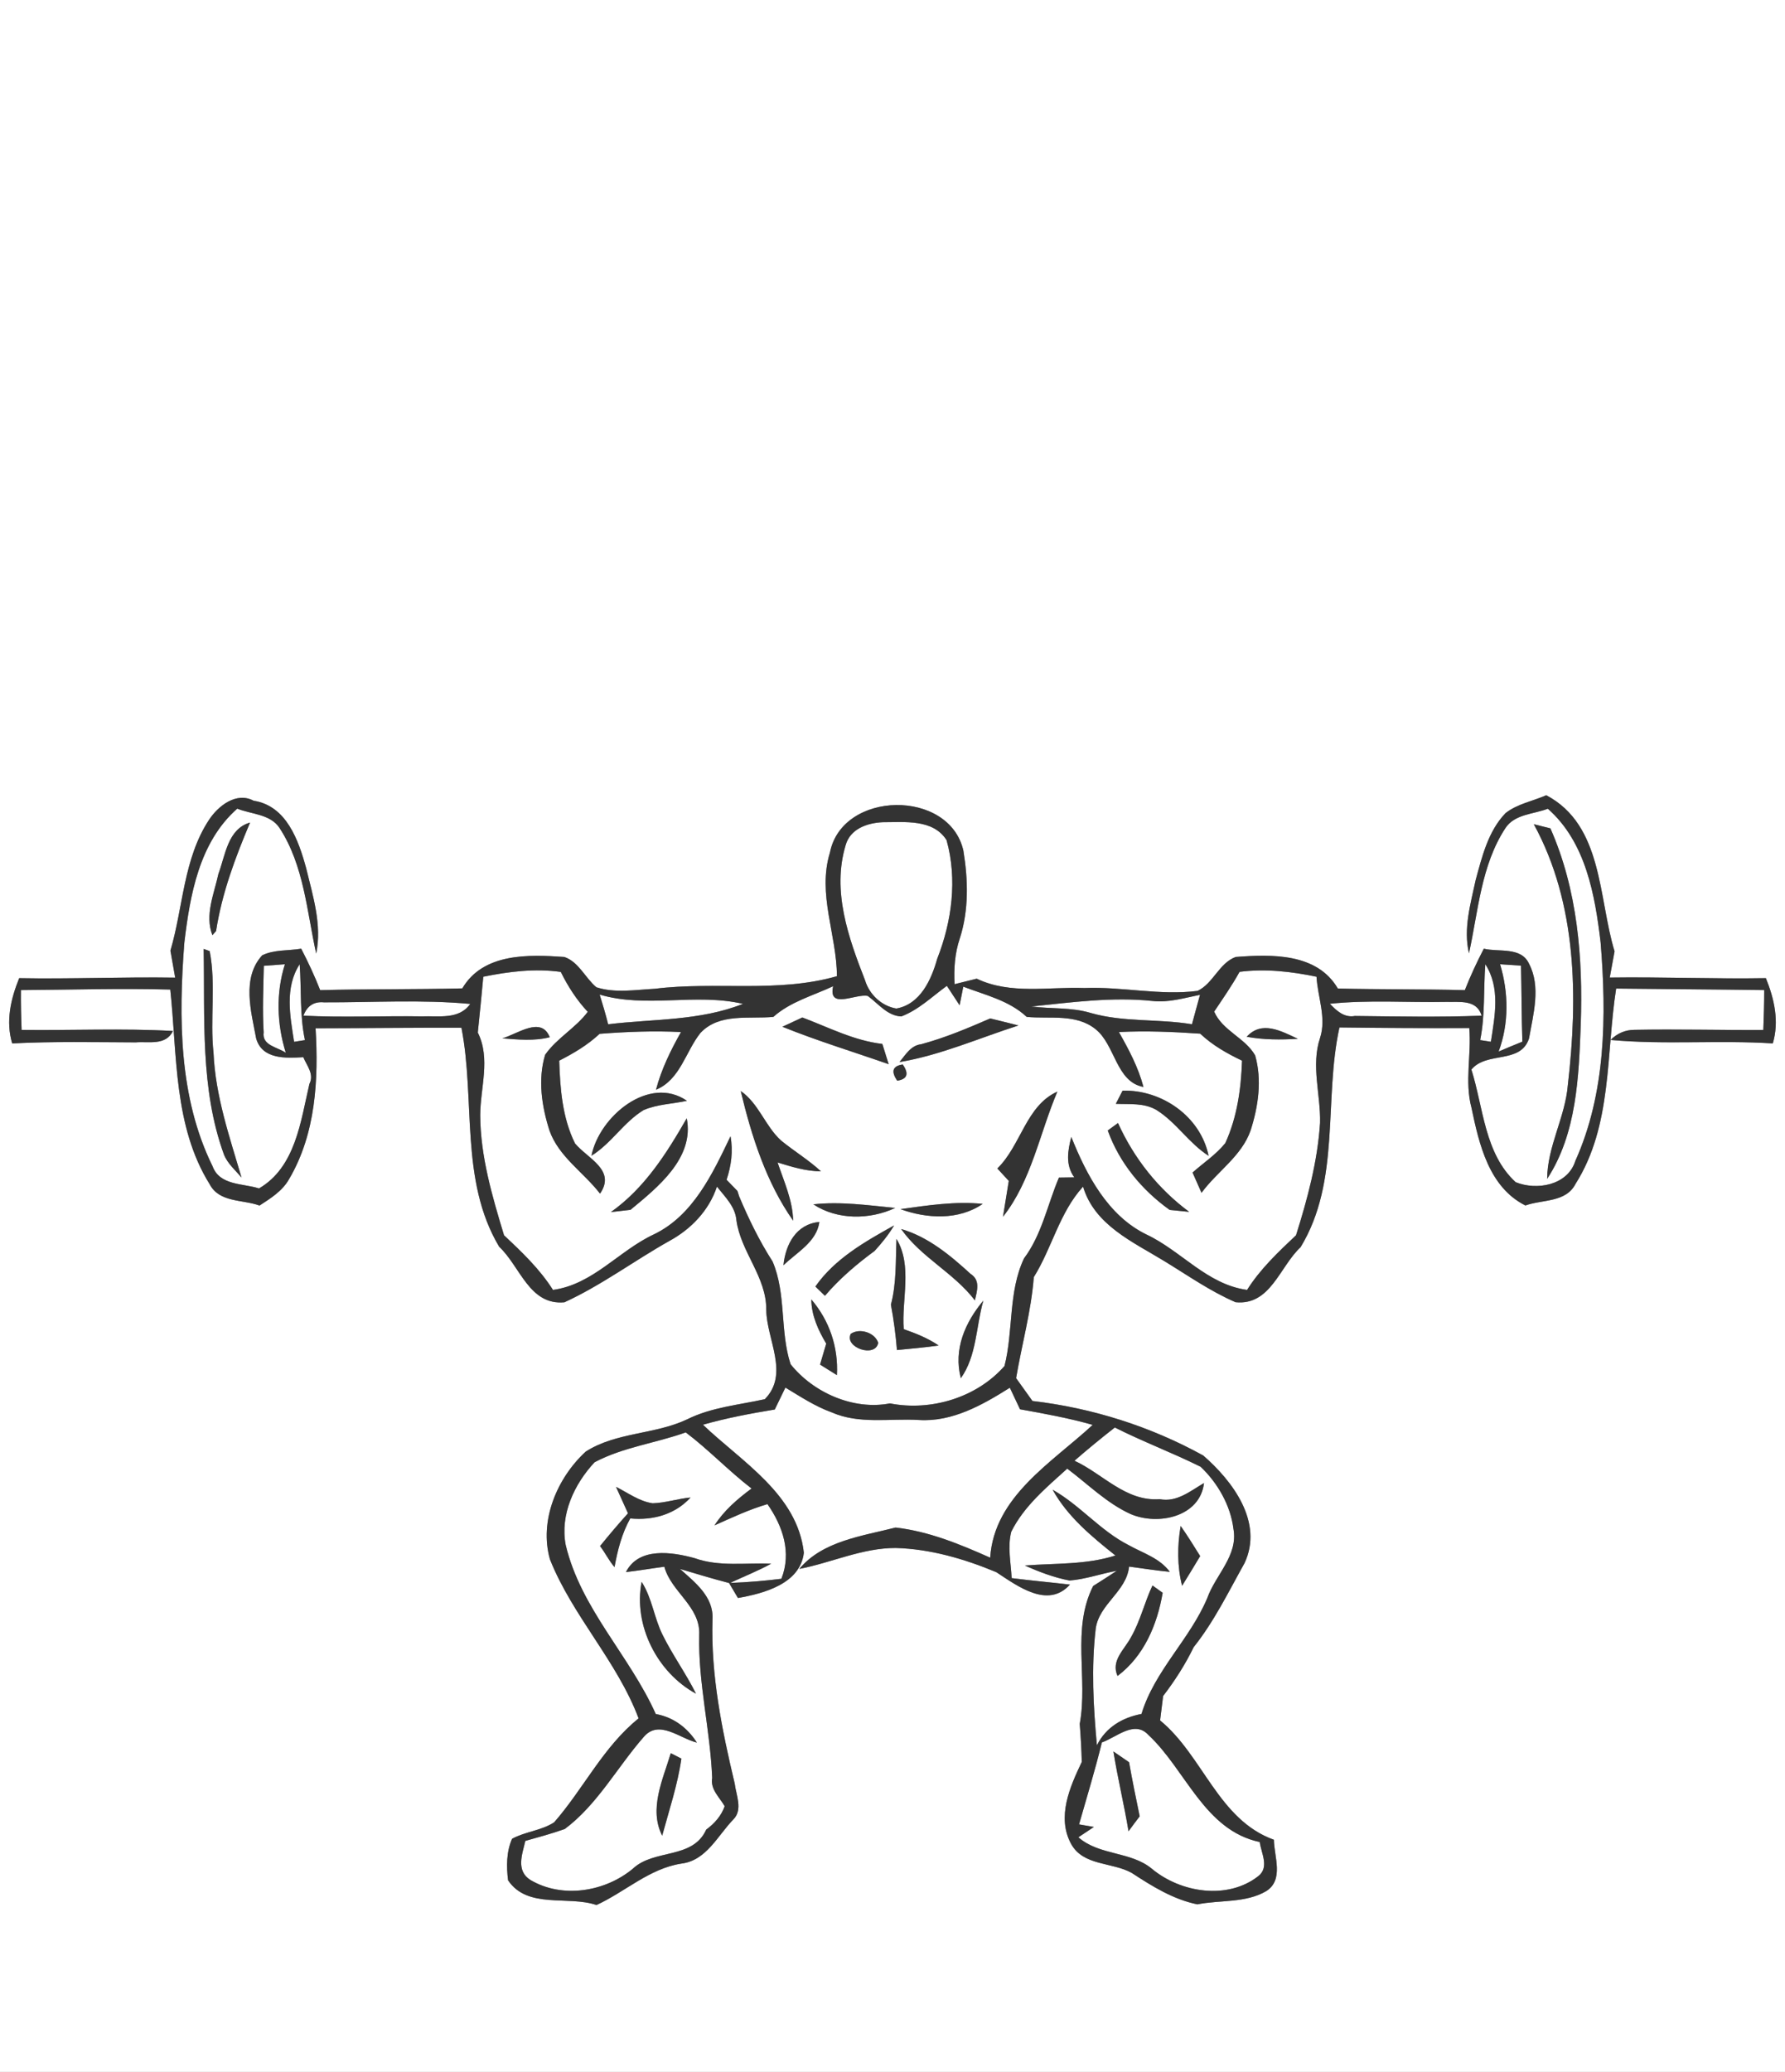 <svg width="316" height="275pt" viewBox="0 0 237 275" xmlns="http://www.w3.org/2000/svg"><rect x="0" y="0" width="237" height="275" fill="#808080" stroke="none"/><g fill="#FFF"><path d="M0 0h237v275H0V0m27.75 108.82c-3.4 5.17-3.42 11.58-5.12 17.36.21 1.19.42 2.38.63 3.58-6.91-.11-13.81.2-20.71.07-1.12 2.75-1.81 5.73-.93 8.66 5.47-.28 10.94-.16 16.41-.14 1.72-.15 3.96.48 4.94-1.51-6.69-.37-13.4-.06-20.1-.14-.07-1.76-.11-3.53-.09-5.29 6.61-.04 13.22-.25 19.83-.07.93 8.68.43 18.14 5.23 25.84 1.28 2.46 4.38 2.01 6.62 2.83 1.48-.96 3.05-1.94 3.93-3.52 3.55-6.03 3.91-13.21 3.51-20.01 6.46-.01 12.92-.09 19.37-.07 1.87 9.61-.24 20.28 5.01 29.07 2.79 2.6 3.99 7.8 8.66 7.37 4.89-2.24 9.25-5.51 13.93-8.14 2.89-1.57 5.27-4.05 6.32-7.21 1.07 1.35 2.44 2.65 2.59 4.47.58 4.22 4.01 7.51 3.96 11.9.06 3.94 3.1 8.49-.19 11.84-3.46.77-7.09 1.07-10.32 2.68-4.29 2.03-9.41 1.68-13.46 4.28-3.8 3.49-6.21 9.17-4.75 14.3 2.99 7.52 8.92 13.52 11.77 21.11-4.69 3.77-7.31 9.33-11.21 13.79-1.69 1.11-3.82 1.22-5.59 2.19-.76 1.72-.76 3.68-.53 5.51 2.59 3.85 7.93 1.99 11.74 3.28 3.81-1.75 7.01-4.84 11.27-5.5 3.32-.4 4.81-3.71 6.91-5.87 1.28-1.3.35-3.23.17-4.75-1.7-7.14-3.18-14.4-2.95-21.79.18-3-2.32-4.92-4.32-6.7 2.16.65 4.33 1.3 6.52 1.87.3.5.89 1.49 1.18 1.99 3.45-.61 8.27-1.88 8.75-6.01-.86-7.76-8.24-12.06-13.4-16.99 3.13-.89 6.33-1.49 9.54-2.02.46-.97.93-1.94 1.41-2.91 1.99 1.2 3.95 2.5 6.15 3.29 3.66 1.61 7.71.78 11.57 1.01 4.43.29 8.46-2 12.08-4.28.34.71 1.01 2.14 1.35 2.86 3.24.58 6.48 1.17 9.65 2.07-5.39 5-13.08 9.49-13.61 17.63-4.02-1.79-8.15-3.5-12.56-4-4.42 1.13-9.7 1.78-12.78 5.49 4.28-.83 8.37-2.79 12.8-2.78 4.61.13 9.12 1.45 13.35 3.21 2.79 1.82 6.84 4.91 9.78 1.65-2.58-.3-5.17-.53-7.74-.86-.1-2.04-.57-4.16-.05-6.16 1.69-3.4 4.67-5.87 7.43-8.37 2.76 2.07 5.25 4.59 8.42 6.03 3.62 1.55 9.21.39 9.74-4.12-1.81 1.06-3.63 2.6-5.89 2.14-4.5.34-7.54-3.36-11.31-5.1 1.75-1.52 3.54-2.99 5.36-4.41 3.72 1.88 7.65 3.35 11.39 5.21 2.25 2.13 3.98 5.13 4.36 8.25.64 3.55-2.38 6.09-3.48 9.19-2.3 5.46-7 9.64-8.73 15.37-2.54.48-4.73 1.77-5.92 4.16-.48-5.14-.76-10.33-.16-15.48.45-3.28 4.1-4.93 4.43-8.24 1.8.24 3.6.53 5.41.7-1.35-1.84-3.59-2.49-5.49-3.56-3.74-1.9-6.43-5.29-10.07-7.34 1.99 3.58 5.19 6.22 8.34 8.73-3.91 1.25-7.99 1.01-12.02 1.33 1.9.85 3.87 1.6 5.93 1.99 2.13-.17 4.17-.91 6.27-1.29-1.04.68-2.08 1.36-3.14 2.02-2.9 5.71-.66 12.23-1.78 18.3.13 1.67.23 3.36.27 5.05-1.58 3.32-3.35 7.31-1.42 10.87 1.62 2.97 5.48 2.4 8.07 3.87 2.69 1.76 5.52 3.52 8.7 4.16 3.02-.6 6.42-.15 9.15-1.76 2.36-1.51 1.04-4.55 1.01-6.81-7.38-2.65-9.4-11.15-15.11-15.84.13-1.09.26-2.17.4-3.24 1.56-2.03 2.94-4.19 4.06-6.49 2.72-3.41 4.63-7.36 6.75-11.15 2.54-5.42-1.56-10.87-5.48-14.28-7-3.86-14.73-6.31-22.68-7.24-.73-1.01-1.45-2.02-2.17-3.03.76-4.48 2-8.87 2.35-13.41 2.42-3.87 3.4-8.57 6.54-12.01 1.53 5.11 6.61 7.33 10.78 9.88 3.11 1.89 6.12 4.02 9.47 5.46 4.64.47 5.85-4.72 8.63-7.3 5.36-8.8 3.05-19.55 5.16-29.17 5.75.07 11.49.11 17.24.08.3 3.55-.64 7.12.3 10.61 1.01 4.84 2.32 10.52 7.15 12.94 2.26-.81 5.39-.37 6.66-2.87 4.9-7.73 4.03-17.26 5.39-25.92 6.55.08 13.1.11 19.66.2 0 1.77-.05 3.53-.12 5.3-5.7.03-11.4-.13-17.09-.02-1.23 0-2.29.45-3.19 1.34 7.16.66 14.36 0 21.54.46.87-2.93.2-5.9-.92-8.66-6.91.12-13.82-.18-20.73-.08.21-1.16.42-2.32.64-3.48-2.17-7.09-1.52-16.74-9.07-20.72-1.79.79-3.83 1.14-5.4 2.37-2.31 2.39-3.12 5.77-3.97 8.88-.68 3.18-1.66 6.48-.89 9.73 1.23-5.6 1.6-11.66 4.82-16.59 1.22-1.9 3.75-1.86 5.65-2.6 5.04 4.44 6.26 11.43 7.01 17.77.79 9.7.7 19.97-3.36 28.98-1.02 3.26-5.16 3.95-7.92 2.82-4.14-3.79-4.28-9.89-5.88-14.95 2.04-2.46 6.52-.68 7.65-4.12.56-3.21 1.61-6.87 0-9.93-1.05-2.28-4.01-1.51-6-1.99-.93 1.79-1.78 3.62-2.52 5.5-5.62-.14-11.24-.08-16.86-.21-2.76-4.73-8.8-4.56-13.57-4.19-2.21.82-2.96 3.5-5.05 4.5-5 .64-10-.58-15.01-.38-4.78-.18-9.83.9-14.32-1.24-.73.18-2.21.55-2.94.73-.11-2.05.03-4.11.69-6.06 1.22-3.77 1.11-7.8.48-11.66-1.85-8.22-16.09-8.02-17.72.26-1.69 5.51.91 10.9.93 16.4-7.89 2.26-16.13.67-24.17 1.67-2.57.13-5.28.61-7.77-.2-1.49-1.25-2.34-3.37-4.25-4.02-4.76-.34-10.78-.54-13.55 4.17-6.29.15-12.58.07-18.87.23-.74-1.88-1.59-3.71-2.52-5.5-1.72.29-3.59.1-5.18.88-2.75 3.01-1.46 7.48-.8 11.03.79 2.8 3.96 2.63 6.26 2.49.46 1.13 1.48 2.24.81 3.55-1.16 4.96-1.84 11.04-6.69 13.87-2.16-.69-5.23-.37-6.17-2.95-4.49-9.1-4.51-19.71-3.75-29.63.75-6.36 1.97-13.37 7.03-17.83 1.88.76 4.41.71 5.63 2.59 3.22 4.95 3.61 11.02 4.85 16.65.79-3.81-.44-7.65-1.33-11.33-1.01-3.7-2.61-8.29-6.98-8.96-2.28-1.22-4.7.68-5.92 2.54m1.25 7.17c-.57 2.65-1.84 5.45-.8 8.14.12-.14.37-.42.49-.56.77-5.02 2.55-9.74 4.51-14.39-2.97.85-3.27 4.33-4.2 6.81m174.65-6.59c5.74 10.5 5.87 22.98 4.52 34.58-.34 4.29-2.73 8.18-2.75 12.49 3.93-6.01 4.2-13.55 4.46-20.5.3-8.82-.42-17.85-4.03-26.02-.55-.14-1.65-.41-2.2-.55M27.04 125.95c.18 9.13-.49 18.56 2.7 27.3.48 1.21 1.52 2.07 2.33 3.05-1.6-5.43-3.47-10.84-3.72-16.55-.49-4.49.35-9.08-.51-13.51-.2-.07-.6-.22-.8-.29m129.72 76.59c-.45 2.64-.47 5.33.19 7.94.81-1.3 1.61-2.62 2.4-3.94-.84-1.35-1.68-2.7-2.59-4m-6.59 14.76c-.86 1.64-2.71 3.1-1.79 5.15 3.52-2.65 5.27-6.81 5.99-11.04-.34-.24-1.01-.73-1.35-.97-1.06 2.24-1.61 4.7-2.85 6.86z"/><path d="M117.19 109.13c2.91.01 6.69-.46 8.49 2.38 1.45 5.19.71 10.78-1.24 15.74-.78 2.79-2.25 6.05-5.43 6.61-1.95-.32-3.59-1.87-4.15-3.74-2.21-5.65-4.41-11.84-2.59-17.91.6-2.2 2.86-2.98 4.92-3.08zM35.03 128.19c.7-.05 2.1-.16 2.8-.21-1.21 3.84-1.07 7.94.12 11.76-1.06-.76-3.2-.95-2.94-2.72-.18-2.94-.04-5.89.02-8.83zM199.17 127.98c.69.05 2.09.14 2.78.19.08 3.36.07 6.73.18 10.09-1.06.43-2.11.86-3.15 1.31 1.38-3.73 1.33-7.81.19-11.59zM39.05 138.28c-.53-3.41-1.28-7.19.74-10.3.25 3.36-.01 6.75.7 10.07l-1.44.23z"/><path d="M64.17 129.64c3.38-.69 6.85-1.12 10.29-.64.95 1.93 2.11 3.73 3.58 5.3-1.62 2.16-4.12 3.49-5.66 5.7-.99 3.29-.45 6.84.58 10.06 1.23 3.48 4.53 5.54 6.71 8.37 2.16-3.15-1.66-4.66-3.32-6.66-1.69-3.41-1.98-7.26-2.1-10.99 1.92-.98 3.78-2.08 5.36-3.56 3.59-.28 7.2-.42 10.81-.24-1.37 2.43-2.61 4.95-3.32 7.66 3.23-1.34 3.91-5.05 5.91-7.55 2.52-2.66 6.4-1.81 9.67-2.12 2.27-2.02 5.25-2.81 7.94-4.07-.7 3.16 3.02.94 4.6 1.29 1.38 1 2.6 2.65 4.45 2.72 2.3-.87 4.09-2.64 6.05-4.06.42.65 1.27 1.94 1.69 2.58.12-.62.37-1.85.49-2.47 2.91 1.11 6.08 1.83 8.42 4.01 3.07.3 6.54-.46 9.14 1.63 2.63 2.09 2.71 7 6.36 7.67-.68-2.6-1.95-4.97-3.26-7.29 3.6-.18 7.2-.03 10.8.22 1.61 1.53 3.56 2.63 5.55 3.58-.13 3.74-.65 7.51-2.22 10.94-1.23 1.53-2.9 2.62-4.35 3.91.39.9.79 1.79 1.19 2.69 2.08-2.84 5.33-4.86 6.52-8.29 1.02-3.18 1.53-6.69.6-9.95-1.34-2.35-4.32-3.25-5.44-5.81 1.16-1.74 2.36-3.45 3.37-5.28 3.41-.44 6.86-.05 10.22.65.15 2.69 1.34 5.45.47 8.12-1.23 3.67.09 7.52 0 11.27-.33 5.11-1.66 10.06-3.19 14.92-2.37 2.24-4.76 4.49-6.5 7.26-5.33-.73-8.73-5.18-13.37-7.36-5.11-2.49-7.95-7.89-9.97-12.95-.46 1.81-.81 3.7.4 5.37-.51.01-1.53.03-2.04.03-1.53 3.6-2.26 7.55-4.64 10.73-2.1 4.43-1.4 9.65-2.59 14.28-3.68 4.19-9.76 6.03-15.21 4.96-4.82.94-10.17-1.41-13.19-5.2-1.44-4.37-.55-9.32-2.39-13.63-1.76-2.74-3.18-5.66-4.44-8.65l-.23-.72-1.44-1.48c.62-1.87.89-3.82.52-5.77-2.37 4.95-4.97 10.54-10.2 13.03-4.64 2.17-8.05 6.63-13.37 7.36-1.75-2.77-4.13-5.03-6.5-7.26-1.57-5.18-3.13-10.47-3.16-15.91.01-3.66 1.41-7.53-.32-10.99.25-2.47.51-4.94.73-7.41m39.71 6.64c4.63 1.87 9.4 3.32 14.11 4.97-.28-.9-.56-1.8-.84-2.69-3.76-.43-7.13-2.2-10.62-3.51-.89.41-1.77.82-2.65 1.23m18.43 2.32c-1.38.16-2.08 1.4-2.88 2.37 5.45-.92 10.55-3.18 15.79-4.86-1.25-.32-2.5-.63-3.75-.93-2.99 1.3-6 2.57-9.16 3.42m-55.62-.78c2.1.16 4.24.38 6.3-.15-1.12-2.86-4.3-.41-6.3.15m98.84-.21c2.24.41 4.52.41 6.79.27-2.22-1.03-4.79-2.47-6.79-.27m-46.4 5.83c1.34-.21 1.58-.92.73-2.15-1.34.19-1.59.91-.73 2.15m-40.6 9.96c2.65-1.64 4.28-4.46 6.94-6.07 1.82-.77 3.83-.81 5.74-1.22-5.04-3.47-11.65 2.09-12.68 7.29m19.82-8.59c1.43 5.99 3.39 12.15 6.96 17.21-.07-2.72-1.22-5.2-2.07-7.73 1.87.58 3.77 1.17 5.76 1.18-1.65-1.52-3.57-2.68-5.3-4.09-2.11-1.92-2.95-4.91-5.35-6.57m49.8 1.7c1.81.08 3.76-.15 5.4.82 2.63 1.64 4.3 4.41 6.92 6.08-1.07-5.22-6.21-8.79-11.42-8.65-.23.44-.68 1.32-.9 1.75m-15.73 8.58c.38.41 1.14 1.23 1.52 1.65-.19 1.19-.58 3.57-.77 4.76 3.78-4.79 4.86-11.07 7.22-16.61-4.17 1.87-4.82 7.14-7.97 10.2m-51.31 5.79c.65-.08 1.95-.22 2.6-.3 3.61-2.98 8.51-6.88 7.47-12.15-2.67 4.66-5.6 9.28-10.07 12.45m65.97-10.83c1.56 4.31 4.51 7.89 8.22 10.54.65.07 1.94.2 2.59.26-4.12-3.05-7.34-7.12-9.45-11.79-.34.25-1.02.74-1.36.99m-39.09 9.8c3.17 2.1 7.49 2.06 10.87.48-3.61-.35-7.24-.88-10.87-.48m11.57.64c3.5 1.27 7.72 1.5 10.92-.7-3.65-.37-7.31.2-10.92.7m-15.54 7.45c1.76-1.71 4.41-3.09 4.77-5.75-3.07.28-4.49 2.96-4.77 5.75m4.24 2.82c.32.31.95.93 1.27 1.23 1.93-2.26 4.19-4.19 6.59-5.95.96-1.05 1.86-2.16 2.59-3.39-3.84 2.14-7.88 4.42-10.45 8.11m11.39-7.63c2.66 3.78 6.99 5.8 9.79 9.47.28-1.26.76-2.68-.58-3.52-2.68-2.46-5.66-4.93-9.21-5.95m-.62 1.31c-.12 2.92.01 5.88-.74 8.73.37 1.99.64 4 .8 6.02 1.85-.18 3.69-.34 5.54-.6-1.42-.97-3.02-1.61-4.64-2.17-.3-3.96 1.19-8.39-.96-11.98m-11.31 8.03c.02 2.14.91 4.06 1.98 5.87-.21.69-.62 2.09-.82 2.78l2.24 1.4c.2-3.71-.99-7.23-3.4-10.05m19.85 10.46c2.12-2.96 2.01-6.87 2.99-10.3-2.43 2.91-3.98 6.45-2.99 10.3m-14.61-5.89c-.9 1.82 3.27 3.24 3.64 1.19-.44-1.37-2.47-2-3.64-1.19zM197.21 127.98c2.02 3.11 1.27 6.88.74 10.29l-1.42-.22c.67-3.32.43-6.71.68-10.07z"/><path d="M79.62 132.01c6.21 1.84 12.72-.24 19.03 1.23-5.74 2.28-11.89 1.98-17.9 2.71-.34-1.33-.72-2.64-1.13-3.94zM40.29 134.81c.48-1.3 1.39-1.9 2.73-1.77 6.47.02 12.97-.39 19.42.21-1.5 2.12-4.19 1.56-6.43 1.65-5.24-.08-10.49.17-15.72-.09zM136.94 133.59c5.33-.55 10.74-1.3 16.1-.73 2.14.24 4.22-.41 6.29-.82-.27.98-.8 2.93-1.07 3.91-4.45-.75-9.06-.24-13.44-1.5-2.56-.77-5.26-.53-7.88-.86zM176.57 133.23c5.13-.54 10.29-.15 15.44-.25 1.77.05 4.07-.36 4.71 1.83-5.61.22-11.22.1-16.83.04-1.42.26-2.43-.7-3.32-1.62zM78.95 194.08c3.77-2 8.1-2.53 12.1-3.96 3.06 2.31 5.7 5.11 8.74 7.45-1.87 1.38-3.66 2.92-4.92 4.89 2.31-1.03 4.6-2.11 7.03-2.82 2.04 2.92 3.23 6.42 1.85 9.91-2.26.28-4.53.47-6.81.55 1.82-.85 3.69-1.59 5.45-2.55-3.4-.15-6.88.44-10.17-.74-2.99-.82-7.42-1.5-9.11 1.85 1.7-.19 3.39-.49 5.1-.71.9 3.36 4.82 5.27 4.63 9.06-.15 6.39 1.47 12.62 1.72 18.97-.27 1.52.98 2.57 1.66 3.76-.46 1.29-1.35 2.29-2.45 3.1-1.8 3.99-6.92 2.53-9.74 5.19-3.7 3.07-9.36 4-13.6 1.5-1.95-1.23-1.1-3.39-.68-5.19 1.75-.49 3.52-.97 5.24-1.58 4.36-3.26 6.98-8.24 10.52-12.26 2.02-2.31 4.78.26 7.02.79-1.27-1.98-3.12-3.37-5.46-3.79-3.47-7.76-9.96-14-11.96-22.44-.77-4.02 1.14-8.1 3.84-10.98m4.43 6.78c-1.28 1.42-2.51 2.87-3.71 4.35.69.9 1.18 1.93 1.92 2.79.41-2.24.97-4.46 2.09-6.46 2.99.29 5.95-.52 8.01-2.78-1.69.16-3.34.72-5.04.77-1.79-.26-3.28-1.39-4.86-2.18.52 1.17 1.06 2.34 1.59 3.51m1.81 9.1c-1.12 5.78 2.09 12.06 7.22 14.84-1.34-2.68-3.11-5.12-4.44-7.81-1.13-2.27-1.39-4.88-2.78-7.03m3.87 22.74c-1.04 3.48-2.94 7.4-1.14 10.95.92-3.39 2.05-6.75 2.55-10.23-.36-.18-1.06-.54-1.41-.72zM146.3 231.27c1.94-.67 4.33-3.01 6.18-.99 4.97 4.62 7.42 12.65 14.78 14.21.21 1.51 1.32 3.38-.22 4.55-4.07 3.16-10.27 2.19-14.1-1-2.82-2.34-6.97-1.73-9.76-4.18.51-.34 1.55-1.02 2.06-1.37-.49-.08-1.48-.26-1.97-.34 1.03-3.62 2.14-7.22 3.03-10.88m1.53 1.2c.57 3.55 1.42 7.04 2.01 10.59.49-.67.98-1.33 1.48-1.98-.49-2.39-.99-4.78-1.41-7.18-.52-.35-1.56-1.07-2.08-1.43z"/></g><g fill="#333"><path d="M27.75 108.82c1.22-1.86 3.64-3.76 5.92-2.54 4.37.67 5.97 5.26 6.98 8.96.89 3.68 2.12 7.52 1.33 11.33-1.24-5.63-1.63-11.7-4.85-16.65-1.22-1.88-3.75-1.83-5.63-2.59-5.06 4.46-6.28 11.47-7.03 17.83-.76 9.92-.74 20.53 3.75 29.63.94 2.58 4.01 2.26 6.17 2.95 4.85-2.83 5.53-8.91 6.69-13.87.67-1.31-.35-2.42-.81-3.55-2.3.14-5.47.31-6.26-2.49-.66-3.55-1.95-8.02.8-11.03 1.59-.78 3.46-.59 5.18-.88.93 1.79 1.78 3.62 2.52 5.5 6.29-.16 12.58-.08 18.87-.23 2.77-4.71 8.79-4.51 13.55-4.17 1.91.65 2.76 2.77 4.25 4.02 2.49.81 5.2.33 7.77.2 8.04-1 16.28.59 24.17-1.67-.02-5.5-2.62-10.89-.93-16.4 1.63-8.28 15.87-8.48 17.72-.26.63 3.86.74 7.89-.48 11.66-.66 1.95-.8 4.01-.69 6.06.73-.18 2.21-.55 2.94-.73 4.49 2.14 9.54 1.06 14.32 1.24 5.01-.2 10.01 1.02 15.01.38 2.09-1 2.84-3.68 5.05-4.5 4.77-.37 10.81-.54 13.57 4.19 5.62.13 11.24.07 16.86.21.74-1.88 1.59-3.71 2.52-5.5 1.99.48 4.95-.29 6 1.99 1.61 3.06.56 6.72 0 9.93-1.13 3.44-5.61 1.66-7.65 4.12 1.6 5.06 1.74 11.16 5.88 14.95 2.76 1.13 6.9.44 7.92-2.82 4.06-9.01 4.15-19.28 3.36-28.98-.75-6.34-1.97-13.33-7.01-17.77-1.9.74-4.43.7-5.65 2.6-3.22 4.93-3.59 10.99-4.82 16.59-.77-3.25.21-6.55.89-9.73.85-3.11 1.66-6.49 3.97-8.88 1.57-1.23 3.61-1.58 5.4-2.37 7.55 3.98 6.9 13.63 9.07 20.72-.22 1.16-.43 2.32-.64 3.48 6.91-.1 13.82.2 20.73.08 1.12 2.76 1.79 5.73.92 8.66-7.18-.46-14.38.2-21.54-.46.9-.89 1.96-1.34 3.19-1.34 5.69-.11 11.39.05 17.09.02.07-1.77.12-3.53.12-5.3-6.56-.09-13.11-.12-19.66-.2-1.36 8.66-.49 18.19-5.39 25.92-1.27 2.5-4.4 2.06-6.66 2.87-4.83-2.42-6.14-8.1-7.15-12.94-.94-3.49 0-7.06-.3-10.61-5.75.03-11.49-.01-17.24-.08-2.11 9.62.2 20.37-5.16 29.17-2.78 2.58-3.99 7.77-8.63 7.3-3.35-1.44-6.36-3.57-9.47-5.46-4.17-2.55-9.25-4.77-10.78-9.88-3.14 3.44-4.12 8.14-6.54 12.01-.35 4.54-1.59 8.93-2.35 13.41.72 1.01 1.44 2.02 2.17 3.03 7.95.93 15.68 3.38 22.68 7.24 3.92 3.41 8.02 8.86 5.48 14.28-2.12 3.79-4.03 7.74-6.75 11.15-1.12 2.3-2.5 4.46-4.06 6.49-.14 1.07-.27 2.15-.4 3.24 5.71 4.69 7.73 13.19 15.11 15.84.03 2.26 1.35 5.3-1.01 6.81-2.73 1.61-6.13 1.16-9.15 1.76-3.18-.64-6.01-2.4-8.7-4.16-2.59-1.47-6.45-.9-8.07-3.87-1.93-3.56-.16-7.55 1.42-10.87-.04-1.69-.14-3.38-.27-5.05 1.12-6.07-1.12-12.59 1.78-18.3 1.06-.66 2.1-1.34 3.14-2.02-2.1.38-4.14 1.12-6.27 1.29-2.06-.39-4.03-1.14-5.93-1.99 4.03-.32 8.11-.08 12.02-1.33-3.15-2.51-6.35-5.15-8.34-8.73 3.64 2.05 6.33 5.44 10.07 7.34 1.9 1.07 4.14 1.72 5.49 3.56-1.81-.17-3.61-.46-5.41-.7-.33 3.31-3.98 4.96-4.43 8.24-.6 5.15-.32 10.34.16 15.48 1.19-2.39 3.38-3.68 5.92-4.16 1.73-5.73 6.43-9.91 8.73-15.37 1.1-3.1 4.12-5.64 3.48-9.19-.38-3.12-2.11-6.12-4.36-8.25-3.74-1.86-7.67-3.33-11.39-5.21-1.82 1.42-3.61 2.89-5.36 4.41 3.77 1.74 6.81 5.44 11.31 5.1 2.26.46 4.08-1.08 5.89-2.14-.53 4.51-6.12 5.67-9.74 4.12-3.17-1.44-5.66-3.96-8.42-6.03-2.76 2.5-5.74 4.97-7.43 8.37-.52 2-.05 4.12.05 6.16 2.57.33 5.16.56 7.74.86-2.94 3.26-6.99.17-9.78-1.65-4.23-1.76-8.74-3.08-13.35-3.21-4.43-.01-8.52 1.95-12.8 2.78 3.08-3.71 8.36-4.36 12.78-5.49 4.41.5 8.54 2.21 12.56 4 .53-8.14 8.22-12.63 13.61-17.63-3.17-.9-6.41-1.49-9.65-2.07-.34-.72-1.01-2.15-1.35-2.86-3.62 2.28-7.65 4.57-12.08 4.28-3.86-.23-7.91.6-11.57-1.01-2.2-.79-4.16-2.09-6.15-3.29-.48.97-.95 1.94-1.41 2.91-3.21.53-6.41 1.13-9.54 2.02 5.16 4.93 12.54 9.23 13.4 16.99-.48 4.13-5.3 5.4-8.75 6.01-.29-.5-.88-1.49-1.18-1.99-2.19-.57-4.36-1.22-6.52-1.87 2 1.78 4.5 3.7 4.32 6.7-.23 7.39 1.25 14.65 2.95 21.79.18 1.52 1.11 3.45-.17 4.75-2.1 2.16-3.59 5.47-6.91 5.87-4.26.66-7.46 3.75-11.27 5.5-3.81-1.29-9.15.57-11.74-3.28-.23-1.83-.23-3.79.53-5.51 1.77-.97 3.9-1.08 5.59-2.19 3.9-4.46 6.52-10.02 11.21-13.79-2.85-7.59-8.78-13.59-11.77-21.11-1.46-5.13.95-10.81 4.75-14.3 4.05-2.6 9.17-2.25 13.46-4.28 3.23-1.61 6.86-1.91 10.32-2.68 3.29-3.35.25-7.9.19-11.84.05-4.39-3.38-7.68-3.96-11.9-.15-1.82-1.52-3.12-2.59-4.47-1.05 3.16-3.43 5.64-6.32 7.21-4.68 2.63-9.04 5.9-13.93 8.14-4.67.43-5.87-4.77-8.66-7.37-5.25-8.79-3.14-19.46-5.01-29.07-6.45-.02-12.91.06-19.37.07.4 6.8.04 13.98-3.51 20.01-.88 1.58-2.45 2.56-3.93 3.52-2.24-.82-5.34-.37-6.62-2.83-4.8-7.7-4.3-17.16-5.23-25.84-6.61-.18-13.22.03-19.83.07-.02 1.76.02 3.53.09 5.29 6.7.08 13.41-.23 20.1.14-.98 1.99-3.22 1.36-4.94 1.51-5.47-.02-10.94-.14-16.41.14-.88-2.93-.19-5.91.93-8.66 6.9.13 13.8-.18 20.71-.07-.21-1.2-.42-2.39-.63-3.58 1.7-5.78 1.72-12.19 5.12-17.36m89.44.31c-2.06.1-4.32.88-4.92 3.08-1.82 6.07.38 12.26 2.59 17.91.56 1.87 2.2 3.42 4.15 3.74 3.18-.56 4.65-3.82 5.43-6.61 1.95-4.96 2.69-10.55 1.24-15.74-1.8-2.84-5.58-2.37-8.49-2.38m-82.16 19.06c-.06 2.94-.2 5.89-.02 8.83-.26 1.77 1.88 1.96 2.94 2.72-1.19-3.82-1.33-7.92-.12-11.76-.7.05-2.1.16-2.8.21m164.14-.21c1.14 3.78 1.19 7.86-.19 11.59 1.04-.45 2.09-.88 3.15-1.31-.11-3.36-.1-6.73-.18-10.09-.69-.05-2.09-.14-2.78-.19m-160.12 10.3l1.44-.23c-.71-3.32-.45-6.71-.7-10.07-2.02 3.11-1.27 6.89-.74 10.3m25.12-8.64c-.22 2.47-.48 4.94-.73 7.41 1.73 3.46.33 7.33.32 10.99.03 5.44 1.59 10.73 3.16 15.91 2.37 2.23 4.75 4.49 6.5 7.26 5.32-.73 8.73-5.19 13.37-7.36 5.23-2.49 7.83-8.08 10.2-13.03.37 1.95.1 3.9-.52 5.77l1.44 1.48.23.72c1.26 2.99 2.68 5.91 4.44 8.65 1.84 4.31.95 9.26 2.39 13.63 3.02 3.79 8.37 6.14 13.19 5.2 5.45 1.07 11.53-.77 15.21-4.96 1.19-4.63.49-9.85 2.59-14.28 2.38-3.18 3.11-7.13 4.64-10.73.51 0 1.53-.02 2.04-.03-1.21-1.67-.86-3.56-.4-5.37 2.02 5.06 4.86 10.46 9.97 12.95 4.64 2.18 8.04 6.63 13.37 7.36 1.74-2.77 4.13-5.02 6.5-7.26 1.53-4.86 2.86-9.81 3.19-14.92.09-3.75-1.23-7.6 0-11.27.87-2.67-.32-5.43-.47-8.12-3.36-.7-6.81-1.09-10.22-.65-1.01 1.83-2.21 3.54-3.37 5.28 1.12 2.56 4.1 3.46 5.44 5.81.93 3.26.42 6.77-.6 9.95-1.19 3.43-4.44 5.45-6.52 8.29-.4-.9-.8-1.79-1.19-2.69 1.45-1.29 3.12-2.38 4.35-3.91 1.57-3.43 2.09-7.2 2.22-10.94-1.99-.95-3.94-2.05-5.55-3.58-3.6-.25-7.2-.4-10.8-.22 1.31 2.32 2.58 4.69 3.26 7.29-3.65-.67-3.73-5.58-6.36-7.67-2.6-2.09-6.07-1.33-9.14-1.63-2.34-2.18-5.51-2.9-8.42-4.01-.12.62-.37 1.85-.49 2.47-.42-.64-1.27-1.93-1.69-2.58-1.96 1.42-3.75 3.19-6.05 4.06-1.85-.07-3.07-1.72-4.45-2.72-1.58-.35-5.3 1.87-4.6-1.29-2.69 1.26-5.67 2.05-7.94 4.07-3.27.31-7.15-.54-9.67 2.12-2 2.5-2.68 6.21-5.91 7.55.71-2.71 1.95-5.23 3.32-7.66-3.61-.18-7.22-.04-10.81.24-1.58 1.48-3.44 2.58-5.36 3.56.12 3.73.41 7.58 2.1 10.99 1.66 2 5.48 3.51 3.32 6.66-2.18-2.83-5.48-4.89-6.71-8.37-1.03-3.22-1.57-6.77-.58-10.06 1.54-2.21 4.04-3.54 5.66-5.7-1.47-1.57-2.63-3.37-3.58-5.3-3.44-.48-6.91-.05-10.29.64m133.04-1.66c-.25 3.36-.01 6.75-.68 10.07l1.42.22c.53-3.41 1.28-7.18-.74-10.29m-117.59 4.03c.41 1.3.79 2.61 1.13 3.94 6.01-.73 12.16-.43 17.9-2.71-6.31-1.47-12.82.61-19.03-1.23m-39.33 2.8c5.23.26 10.48.01 15.72.09 2.24-.09 4.93.47 6.43-1.65-6.45-.6-12.95-.19-19.42-.21-1.34-.13-2.25.47-2.73 1.77m96.65-1.22c2.62.33 5.32.09 7.88.86 4.38 1.26 8.99.75 13.44 1.5.27-.98.8-2.93 1.07-3.91-2.07.41-4.15 1.06-6.29.82-5.36-.57-10.77.18-16.1.73m39.63-.36c.89.92 1.9 1.88 3.32 1.62 5.61.06 11.22.18 16.83-.04-.64-2.19-2.94-1.78-4.71-1.83-5.15.1-10.31-.29-15.44.25m-97.62 60.85c-2.7 2.88-4.61 6.96-3.84 10.98 2 8.44 8.49 14.68 11.96 22.44 2.34.42 4.19 1.81 5.46 3.79-2.24-.53-5-3.1-7.02-.79-3.54 4.02-6.16 9-10.52 12.26-1.72.61-3.49 1.09-5.24 1.58-.42 1.8-1.27 3.96.68 5.19 4.24 2.5 9.9 1.57 13.6-1.5 2.82-2.66 7.94-1.2 9.74-5.19 1.1-.81 1.99-1.81 2.45-3.1-.68-1.19-1.93-2.24-1.66-3.76-.25-6.35-1.87-12.58-1.72-18.97.19-3.79-3.73-5.7-4.63-9.06-1.71.22-3.4.52-5.1.71 1.69-3.35 6.12-2.67 9.11-1.85 3.29 1.18 6.77.59 10.17.74-1.76.96-3.63 1.7-5.45 2.55 2.28-.08 4.55-.27 6.81-.55 1.38-3.49.19-6.99-1.85-9.91-2.43.71-4.72 1.79-7.03 2.82 1.26-1.97 3.05-3.51 4.92-4.89-3.04-2.34-5.68-5.14-8.74-7.45-4 1.43-8.33 1.96-12.1 3.96m67.35 37.19c-.89 3.66-2 7.26-3.03 10.88.49.08 1.48.26 1.97.34-.51.35-1.55 1.03-2.06 1.37 2.79 2.45 6.94 1.84 9.76 4.18 3.83 3.19 10.03 4.16 14.1 1 1.54-1.17.43-3.04.22-4.55-7.36-1.56-9.81-9.59-14.78-14.21-1.85-2.02-4.24.32-6.18.99z"/><path d="M29 115.99c.93-2.48 1.23-5.96 4.2-6.81-1.96 4.65-3.74 9.37-4.51 14.39-.12.14-.37.42-.49.56-1.04-2.69.23-5.49.8-8.14zM203.65 109.4c.55.14 1.65.41 2.2.55 3.61 8.17 4.33 17.2 4.03 26.02-.26 6.95-.53 14.49-4.46 20.5.02-4.31 2.41-8.2 2.75-12.49 1.35-11.6 1.22-24.08-4.52-34.58zM27.04 125.95c.2.07.6.22.8.29.86 4.43.02 9.02.51 13.51.25 5.71 2.12 11.12 3.72 16.55-.81-.98-1.85-1.84-2.33-3.05-3.19-8.74-2.52-18.17-2.7-27.3zM103.88 136.28c.88-.41 1.76-.82 2.65-1.23 3.49 1.31 6.86 3.08 10.62 3.51.28.89.56 1.79.84 2.69-4.71-1.65-9.48-3.1-14.11-4.97zM122.31 138.6c3.16-.85 6.17-2.12 9.16-3.42 1.25.3 2.5.61 3.75.93-5.24 1.68-10.34 3.94-15.79 4.86.8-.97 1.5-2.21 2.88-2.37zM66.69 137.82c2-.56 5.18-3.01 6.3-.15-2.06.53-4.2.31-6.3.15zM165.53 137.61c2-2.2 4.57-.76 6.79.27-2.27.14-4.55.14-6.79-.27zM119.13 143.44c-.86-1.24-.61-1.96.73-2.15.85 1.23.61 1.94-.73 2.15zM78.53 153.4c1.03-5.2 7.64-10.76 12.68-7.29-1.91.41-3.92.45-5.74 1.22-2.66 1.61-4.29 4.43-6.94 6.07zM98.35 144.81c2.4 1.66 3.24 4.65 5.35 6.57 1.73 1.41 3.65 2.57 5.3 4.09-1.99-.01-3.89-.6-5.76-1.18.85 2.53 2 5.01 2.07 7.73-3.57-5.06-5.53-11.22-6.96-17.21zM148.15 146.51c.22-.43.67-1.31.9-1.75 5.21-.14 10.35 3.43 11.42 8.65-2.62-1.67-4.29-4.44-6.92-6.08-1.64-.97-3.59-.74-5.4-.82zM132.42 155.09c3.15-3.06 3.8-8.33 7.97-10.2-2.36 5.54-3.44 11.82-7.22 16.61.19-1.19.58-3.57.77-4.76-.38-.42-1.14-1.24-1.52-1.65zM81.11 160.88c4.47-3.17 7.4-7.79 10.07-12.45 1.04 5.27-3.86 9.17-7.47 12.15-.65.08-1.95.22-2.6.3zM147.08 150.05c.34-.25 1.02-.74 1.36-.99 2.11 4.67 5.33 8.74 9.45 11.79-.65-.06-1.94-.19-2.59-.26-3.71-2.65-6.66-6.23-8.22-10.54zM107.99 159.85c3.63-.4 7.26.13 10.87.48-3.38 1.58-7.7 1.62-10.87-.48zM119.56 160.49c3.61-.5 7.27-1.07 10.92-.7-3.2 2.2-7.42 1.97-10.92.7zM104.02 167.94c.28-2.79 1.7-5.47 4.77-5.75-.36 2.66-3.01 4.04-4.77 5.75zM108.26 170.76c2.57-3.69 6.61-5.97 10.45-8.11-.73 1.23-1.63 2.34-2.59 3.39-2.4 1.76-4.66 3.69-6.59 5.95-.32-.3-.95-.92-1.27-1.23zM119.65 163.13c3.55 1.02 6.53 3.49 9.21 5.95 1.34.84.86 2.26.58 3.52-2.8-3.67-7.13-5.69-9.79-9.47zM119.03 164.44c2.15 3.59.66 8.02.96 11.98 1.62.56 3.22 1.2 4.64 2.17-1.85.26-3.69.42-5.54.6-.16-2.02-.43-4.03-.8-6.02.75-2.85.62-5.81.74-8.73zM107.72 172.47c2.41 2.82 3.6 6.34 3.4 10.05l-2.24-1.4c.2-.69.61-2.09.82-2.78-1.07-1.81-1.96-3.73-1.98-5.87zM127.57 182.93c-.99-3.85.56-7.39 2.99-10.3-.98 3.43-.87 7.34-2.99 10.3zM112.96 177.04c1.17-.81 3.2-.18 3.64 1.19-.37 2.05-4.54.63-3.64-1.19zM83.38 200.86c-.53-1.17-1.07-2.34-1.59-3.51 1.58.79 3.07 1.92 4.86 2.18 1.7-.05 3.35-.61 5.04-.77-2.06 2.26-5.02 3.07-8.01 2.78-1.12 2-1.68 4.22-2.09 6.46-.74-.86-1.23-1.89-1.92-2.79 1.2-1.48 2.43-2.93 3.71-4.35zM156.76 202.54c.91 1.3 1.75 2.65 2.59 4-.79 1.32-1.59 2.64-2.4 3.94-.66-2.61-.64-5.3-.19-7.94zM85.19 209.96c1.39 2.15 1.65 4.76 2.78 7.03 1.33 2.69 3.1 5.13 4.44 7.81-5.13-2.78-8.34-9.06-7.22-14.84zM150.17 217.3c1.24-2.16 1.79-4.62 2.85-6.86.34.24 1.01.73 1.35.97-.72 4.23-2.47 8.39-5.99 11.04-.92-2.05.93-3.51 1.79-5.15zM89.06 232.7c.35.18 1.05.54 1.41.72-.5 3.48-1.63 6.84-2.55 10.23-1.8-3.55.1-7.47 1.14-10.95zM147.83 232.47c.52.36 1.56 1.08 2.08 1.43.42 2.4.92 4.79 1.41 7.18-.5.65-.99 1.31-1.48 1.98-.59-3.55-1.44-7.04-2.01-10.59z"/></g></svg>